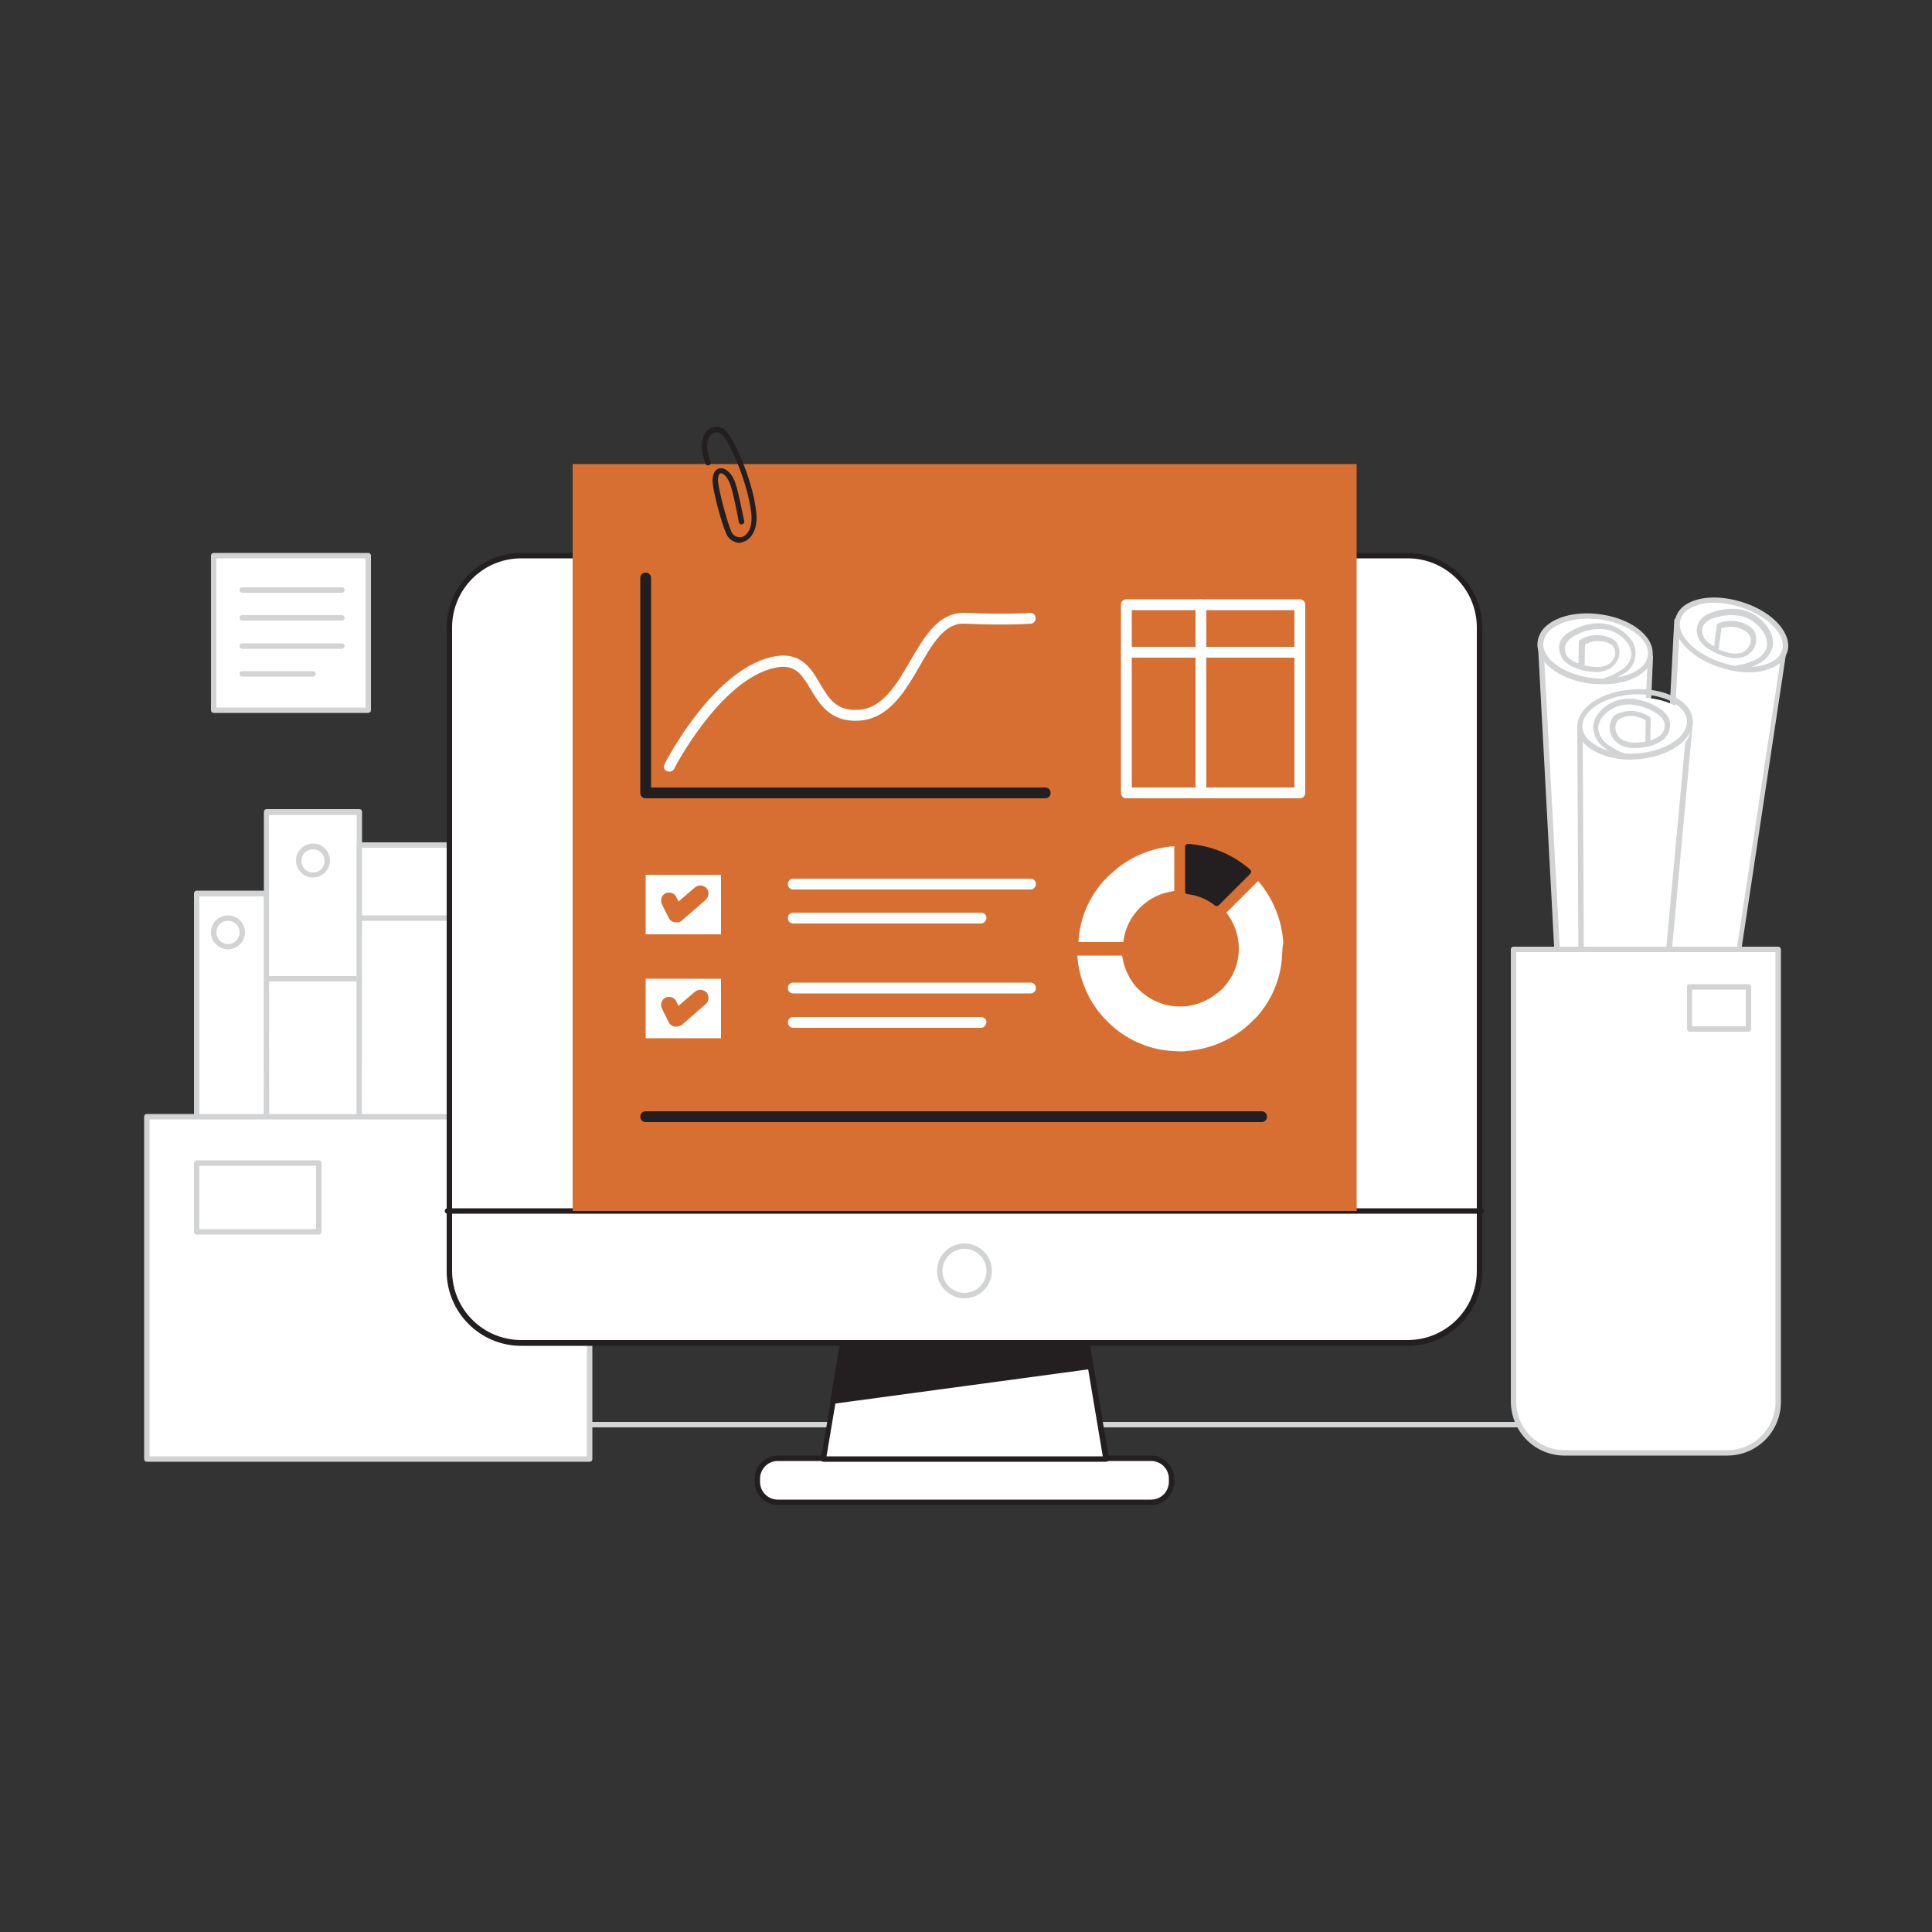 <svg transform="scale(1)" version="1.1" id="auCCvkNhYJ" xmlns="http://www.w3.org/2000/svg" xmlns:xlink="http://www.w3.org/1999/xlink" x="0px" y="0px" viewBox="0 0 500 500" xml:space="preserve" class="pbimage_pbimage__wrapper__image__0LEis false"><rect x="0" y="0" width="500" height="500" fill="#333333" stroke="none"/><title>Report Analysis 3</title><style type="text/css"> .st0{fill:#FFFFFF;} .st1{fill:#D1D3D4;} .st2{fill:#231F20;} .st3{fill:#68E1FD;} .st4{fill:#FDFFFF;}
 .st4{fill:#FDFFFF;}
 .st3{fill:#d86f32;}
 .st2{fill:#231F20;}
 .st1{fill:#D1D3D4;}
 .st0{fill:#FFFFFF;}</style><g id="Note"><rect class="st0" x="55.3" y="143.8" width="40" height="40" fill="#FFFFFF"></rect><path class="st1" d="M95.3,184.5h-40c-0.4,0-0.7-0.3-0.7-0.7v-40c0-0.4,0.3-0.7,0.7-0.7h40c0.4,0,0.7,0.3,0.7,0.7v40
		C96,184.2,95.7,184.5,95.3,184.5z M56,183.1h38.6v-38.6H56V183.1z" fill="#D1D3D4"></path><path class="st1" d="M88.5,153.4H62.7c-0.4,0-0.7-0.3-0.7-0.7c0-0.4,0.3-0.7,0.7-0.7c0,0,0,0,0,0h25.8c0.4,0,0.7,0.3,0.7,0.7
		C89.2,153.1,88.9,153.4,88.5,153.4z" fill="#D1D3D4"></path><path class="st1" d="M88.5,160.6H62.7c-0.4,0-0.7-0.3-0.7-0.7c0-0.4,0.3-0.7,0.7-0.7c0,0,0,0,0,0h25.8c0.4,0,0.7,0.3,0.7,0.7
		C89.2,160.3,88.9,160.6,88.5,160.6z" fill="#D1D3D4"></path><path class="st1" d="M88.5,167.9H62.7c-0.4,0-0.7-0.3-0.7-0.7c0-0.4,0.3-0.7,0.7-0.7c0,0,0,0,0,0h25.8c0.4,0,0.7,0.3,0.7,0.7
		C89.2,167.5,88.9,167.8,88.5,167.9C88.5,167.9,88.5,167.9,88.5,167.9z" fill="#D1D3D4"></path><path class="st1" d="M81,175.1H62.7c-0.4,0-0.7-0.3-0.7-0.7c0-0.4,0.3-0.7,0.7-0.7c0,0,0,0,0,0H81c0.4,0,0.7,0.3,0.7,0.7
		C81.7,174.8,81.4,175.1,81,175.1C81,175.1,81,175.1,81,175.1z" fill="#D1D3D4"></path></g><g id="Archive"><rect class="st0" x="50.9" y="231.2" width="18.1" height="106.9"></rect><path class="st1" d="M68.9,338.8H50.9c-0.4,0-0.7-0.3-0.7-0.7l0,0V231.2c0-0.4,0.3-0.7,0.7-0.7h18.1c0.4,0,0.7,0.3,0.7,0.7v106.9
		C69.6,338.5,69.3,338.8,68.9,338.8z M51.6,337.4h16.7V232H51.6V337.4z"></path><rect class="st0" x="68.9" y="210.1" width="24" height="106.9"></rect><path class="st1" d="M93,317.7H69c-0.4,0-0.7-0.3-0.7-0.7l0,0V210.1c0-0.4,0.3-0.7,0.7-0.7h24c0.4,0,0.7,0.3,0.7,0.7V317
		C93.7,317.4,93.4,317.7,93,317.7L93,317.7z M69.7,316.3h22.6V210.9H69.6L69.7,316.3z"></path><rect class="st0" x="92.9" y="218.7" width="41.5" height="106.8"></rect><path class="st1" d="M134.4,326.3H93c-0.4,0-0.7-0.3-0.7-0.7l0,0V218.7c0-0.4,0.3-0.7,0.7-0.7h41.5c0.4,0,0.7,0.3,0.7,0.7v106.8
		C135.2,325.9,134.9,326.3,134.4,326.3C134.5,326.3,134.4,326.3,134.4,326.3z M93.6,324.9h40.1V219.4H93.7L93.6,324.9z"></path><path class="st1" d="M59,245.7c-2.4,0-4.4-2-4.4-4.4c0-2.4,2-4.4,4.4-4.4c2.4,0,4.4,2,4.4,4.4l0,0C63.4,243.7,61.4,245.7,59,245.7z
		 M59,238.3c-1.7,0-3,1.3-3,3s1.3,3,3,3s3-1.3,3-3S60.7,238.3,59,238.3z"></path><path class="st1" d="M81,227.1c-2.4,0-4.4-2-4.4-4.4c0-2.4,2-4.4,4.4-4.4c2.4,0,4.4,2,4.4,4.4c0,0,0,0,0,0
		C85.4,225.1,83.4,227.1,81,227.1z M81,219.8c-1.7,0-3,1.3-3,3s1.3,3,3,3s3-1.3,3-3S82.7,219.8,81,219.8z"></path><path class="st1" d="M124.3,238.3H93c-0.4,0-0.7-0.3-0.7-0.7c0-0.4,0.3-0.7,0.7-0.7h31.3c0.4,0,0.7,0.3,0.7,0.7
		C125,238,124.7,238.3,124.3,238.3z"></path><path class="st1" d="M93,254H69c-0.4,0-0.7-0.3-0.7-0.7c0-0.4,0.3-0.7,0.7-0.7c0,0,0,0,0,0h24c0.4,0,0.7,0.3,0.7,0.7
		C93.7,253.7,93.4,254,93,254C93,254,93,254,93,254z"></path></g><g id="Rolled_paper"><path class="st0" d="M422.8,268.2L427,170c0,0-17.4,6.6-28.4-3.6l6,110.4L422.8,268.2z"></path><path class="st1" d="M404.6,277.5c-0.1,0-0.3,0-0.4-0.1c-0.2-0.1-0.3-0.3-0.3-0.6L398,166.4c0-0.3,0.2-0.5,0.4-0.7
		c0.3-0.1,0.6-0.1,0.8,0.1c10.5,9.8,27.5,3.6,27.6,3.5c0.3-0.2,0.8,0,0.9,0.3c0.1,0.1,0.1,0.2,0.1,0.4l-4.2,98.2
		c0,0.3-0.2,0.5-0.4,0.6l-18.2,8.6C404.9,277.5,404.7,277.5,404.6,277.5z M399.5,168l5.8,107.8l16.9-8l4.2-96.8
		C422.5,172.2,409.2,175.6,399.5,168z M422.8,268.2L422.8,268.2z"></path><ellipse class="st0" transform="matrix(0.127 -0.992 0.992 0.127 193.857 556.121)" cx="412.9" cy="167.9" rx="8.4" ry="14.3"></ellipse><path class="st1" d="M414.9,177.1c-0.9,0-1.8-0.1-2.8-0.1c-8.3-0.9-14.6-5.6-14.2-10.7c0.2-1.8,1.1-3.4,2.5-4.5
		c2.9-2.4,7.8-3.5,13.1-2.9c8.3,0.9,14.6,5.6,14.2,10.6c-0.2,1.8-1.1,3.4-2.5,4.5C422.9,176,419.1,177.1,414.9,177.1z M410.9,160.1
		c-3.9,0-7.4,1-9.5,2.8c-1.1,0.8-1.8,2.1-2,3.5c-0.3,4.2,5.5,8.3,13,9.1c4.9,0.5,9.5-0.5,12.1-2.6c1.1-0.8,1.8-2.1,2-3.5
		c0.3-4.2-5.5-8.3-13-9.2C412.6,160.2,411.8,160.1,410.9,160.1L410.9,160.1z"></path><path class="st1" d="M415.6,176.8c-0.4,0-0.7-0.3-0.7-0.7c0-0.3,0.2-0.6,0.5-0.7c1.5-0.4,3-1.2,4.3-2.1c1.4-0.8,2.3-2.2,2.5-3.8
		c0-1.3-0.5-2.6-1.4-3.6c-1.6-1.9-3.8-3-6.3-3.1c-2.4-0.1-4.8,0.5-6.9,1.7c-1.5,0.8-2.4,1.8-2.6,2.9c-0.1,1,0.2,2,0.8,2.7
		c0.7,0.7,1.5,1.2,2.4,1.5l0.3,0.1l0.1-5.5c0-0.2,0.1-0.5,0.3-0.6c2.3-1.4,5.1-1.6,7.6-0.6c0.7,0.2,1.2,0.6,1.7,1.1
		c0.9,1.2,1.2,2.9,0.6,4.3c-0.5,1.3-1.5,2.4-2.7,2.9c-1.1,0.5-2.3,0.7-3.5,0.6c-1.7-0.1-3.4-0.4-5-1.1c-1.1-0.4-2.1-1.1-2.9-1.9
		c-0.9-1.1-1.3-2.5-1.2-3.8c0.2-1.6,1.3-2.9,3.3-3.9c2.3-1.3,5-2,7.6-1.9c2.8,0.2,5.4,1.5,7.2,3.6c2.3,2.4,2.2,6.2-0.1,8.5
		c-0.4,0.4-0.8,0.7-1.3,0.9c-1.4,1-3,1.8-4.8,2.3L415.6,176.8z M410.1,172.2c0.9,0.2,1.9,0.4,2.8,0.4c1,0.1,2-0.1,2.9-0.4
		c0.9-0.4,1.6-1.2,2-2.1c0.4-1,0.2-2.1-0.4-2.9c-0.3-0.3-0.7-0.6-1.2-0.8c-2-0.8-4.2-0.6-6,0.4L410.1,172.2z"></path><path class="st0" d="M447.2,265.2l14.6-96.7c0,0-18,3.8-27.7-8L428.2,271L447.2,265.2z"></path><path class="st1" d="M428.2,271.7c-0.2,0-0.3-0.1-0.4-0.1c-0.2-0.1-0.3-0.4-0.3-0.6l5.8-110.4c0-0.4,0.3-0.7,0.7-0.7
		c0.2,0,0.4,0.1,0.5,0.3c9.4,11.4,26.9,7.8,27,7.7c0.4-0.1,0.8,0.2,0.8,0.5c0,0.1,0,0.2,0,0.3l-14.6,96.7c0,0.3-0.2,0.5-0.5,0.6
		l-19,5.8C428.3,271.6,428.3,271.7,428.2,271.7z M434.7,162.2L429,270l17.6-5.3l14.4-95.3C457.2,169.9,443.4,171.2,434.7,162.2z
		 M447.2,265.2L447.2,265.2z"></path><ellipse class="st0" transform="matrix(0.298 -0.955 0.955 0.298 157.814 543.068)" cx="448" cy="164.3" rx="8.3" ry="14.4"></ellipse><path class="st1" d="M452.5,174c-2.1,0-4.1-0.3-6.1-0.9c-8.2-2.2-13.8-7.8-12.9-12.7c0.4-1.7,1.4-3.1,2.9-4c3.2-2,8.2-2.3,13.4-0.9
		c8.2,2.2,13.8,7.8,12.9,12.7l0,0c-0.4,1.7-1.4,3.1-2.9,4C457.5,173.5,455,174.1,452.5,174z M443.6,156c-2.3-0.1-4.5,0.5-6.5,1.6
		c-1.2,0.7-2,1.8-2.3,3.1c-0.8,4.1,4.6,9.1,11.9,11.1c4.8,1.3,9.5,1,12.3-0.8c1.2-0.7,2-1.8,2.3-3.1l0,0c0.8-4.2-4.6-9.1-11.9-11.1
		C447.5,156.3,445.5,156,443.6,156z M461.9,168L461.9,168z"></path><path class="st1" d="M449.9,173.5c-0.4,0-0.7-0.3-0.7-0.7s0.3-0.7,0.7-0.7c1.6-0.2,3.1-0.7,4.5-1.4c1.4-0.6,2.5-1.9,2.9-3.4
		c0.1-1.3-0.2-2.7-1-3.8c-1.4-2.1-3.5-3.6-5.9-4.1c-2.3-0.4-4.8-0.2-7,0.6c-1.6,0.6-2.5,1.4-2.8,2.4c-0.2,1,0,2,0.5,2.8
		c0.6,0.8,1.3,1.4,2.2,1.9l0.3,0.2l0.7-5.4c0-0.2,0.2-0.5,0.4-0.6c2.5-1,5.3-0.8,7.6,0.5c0.6,0.3,1.2,0.8,1.6,1.4
		c0.8,1.3,0.8,3,0.1,4.4c-0.6,1.2-1.7,2.1-3,2.5c-1.2,0.3-2.4,0.3-3.6,0c-1.7-0.3-3.3-1-4.8-1.9c-1.1-0.6-2-1.4-2.6-2.3
		c-0.8-1.2-1.1-2.6-0.7-4c0.4-1.5,1.6-2.6,3.7-3.4c2.5-0.9,5.2-1.2,7.8-0.7c2.8,0.6,5.2,2.3,6.8,4.7c1,1.4,1.4,3.1,1.2,4.8
		c-0.5,1.9-1.8,3.6-3.6,4.4C453.4,172.7,451.7,173.2,449.9,173.5L449.9,173.5z M444.8,168.1c0.9,0.4,1.8,0.7,2.8,0.9
		c1,0.2,2,0.2,2.9,0c0.9-0.3,1.7-0.9,2.2-1.8c0.8-1.3,0.4-3-0.9-3.8c-0.1-0.1-0.2-0.1-0.3-0.2c-1.8-1.1-4-1.3-6-0.6L444.8,168.1z"></path><path class="st0" d="M409.4,287l-0.5-98.3c0,0,17.1,7.5,28.5-2.1l-10.1,110L409.4,287z"></path><path class="st1" d="M427.2,297.4c-0.1,0-0.2,0-0.3-0.1l-17.8-9.6c-0.2-0.1-0.4-0.4-0.4-0.6l-0.5-98.3c0-0.2,0.1-0.5,0.3-0.6
		c0.2-0.1,0.5-0.1,0.7,0c0.2,0.1,16.9,7.2,27.7-1.9c0.2-0.2,0.5-0.2,0.8-0.1c0.3,0.1,0.4,0.4,0.4,0.7l-10.1,110
		c0,0.2-0.2,0.4-0.4,0.6C427.5,297.4,427.4,297.4,427.2,297.4z M410.1,286.6l16.5,8.9l9.9-107.3c-10,7.1-23.2,2.9-26.9,1.5
		L410.1,286.6z"></path><ellipse class="st0" transform="matrix(0.998 -5.989229e-02 5.989229e-02 0.998 -10.562 25.699)" cx="423.4" cy="189" rx="14.3" ry="8.4"></ellipse><path class="st1" d="M422.1,196.6c-4.8,0-9-1.4-11.6-3.7c-1.4-1.2-2.2-2.8-2.3-4.6c-0.2-5.1,6.2-9.4,14.6-9.9
		c5.3-0.3,10.1,1.1,13,3.6c1.4,1.2,2.2,2.8,2.3,4.6c0.2,5-6.4,9.4-14.6,9.9C423,196.5,422.5,196.6,422.1,196.6z M424.1,179.7
		c-0.4,0-0.8,0-1.3,0c-7.5,0.4-13.4,4.2-13.3,8.4c0.1,1.4,0.8,2.7,1.9,3.6c2.5,2.3,7.1,3.6,11.9,3.3c7.5-0.4,13.4-4.2,13.3-8.4
		c-0.1-1.4-0.8-2.7-1.9-3.6C432.5,181,428.5,179.7,424.1,179.7L424.1,179.7z"></path><path class="st1" d="M420.1,196.1c-0.1,0-0.1,0-0.2,0c-1.7-0.6-3.3-1.5-4.7-2.6c-1.7-1.2-2.7-3-2.9-5c0-1.7,0.7-3.3,1.9-4.5
		c1.9-2.1,4.6-3.2,7.4-3.2c2.7,0.1,5.3,0.9,7.5,2.3c1.9,1.1,2.9,2.5,3.1,4.1c0.1,1.4-0.4,2.8-1.3,3.8c-0.8,0.8-1.9,1.4-3,1.8
		c-1.6,0.6-3.3,0.8-5,0.8c-1.2,0-2.4-0.2-3.5-0.8c-1.2-0.6-2.2-1.7-2.6-3.1c-0.5-1.5-0.2-3.1,0.8-4.3c0.5-0.5,1.1-0.8,1.8-1
		c2.5-0.8,5.3-0.4,7.5,1.1c0.2,0.1,0.3,0.4,0.3,0.6l-0.1,5.5l0.4-0.1c0.9-0.3,1.7-0.7,2.4-1.4c0.7-0.7,1-1.7,0.9-2.7
		c-0.1-1.1-0.9-2.1-2.5-3c-2-1.3-4.4-2-6.8-2.1l0,0c-2.4,0-4.7,1-6.4,2.8c-0.9,0.9-1.5,2.2-1.5,3.5c0.2,1.6,1.1,3.1,2.4,4
		c1.3,1,2.7,1.8,4.2,2.3c0.4,0.1,0.6,0.5,0.4,0.9C420.6,196.1,420.3,196.2,420.1,196.1z M422.1,185.3c-0.8,0-1.5,0.1-2.2,0.4
		c-0.4,0.1-0.9,0.4-1.2,0.7c-0.6,0.8-0.8,1.9-0.5,2.9c0.3,1,1,1.8,1.9,2.3c0.9,0.4,1.9,0.6,2.9,0.6c0.9,0,1.9-0.1,2.8-0.3l0.1-5.5
		C424.7,185.7,423.3,185.3,422.1,185.3L422.1,185.3z"></path></g><path class="st1" id="Floor" d="M439.7,369.4H39.1c-0.4,0-0.7-0.3-0.7-0.7c0-0.4,0.3-0.7,0.7-0.7h400.5c0.4,0,0.7,0.3,0.7,0.7
	S440.1,369.4,439.7,369.4C439.7,369.4,439.7,369.4,439.7,369.4z"></path><g id="Box_2"><rect class="st0" x="38" y="289" width="114.6" height="88.6"></rect><path class="st1" d="M152.6,378.3H38c-0.4,0-0.7-0.3-0.7-0.7V289c0-0.4,0.3-0.7,0.7-0.7c0,0,0,0,0,0h114.6c0.4,0,0.7,0.3,0.7,0.7
		l0,0v88.6C153.3,378,153,378.3,152.6,378.3z M38.7,376.9h113.2v-87.2H38.7L38.7,376.9z"></path><path class="st1" d="M82.5,319.5H50.9c-0.4,0-0.7-0.3-0.7-0.7l0,0V301c0-0.4,0.3-0.7,0.7-0.7c0,0,0,0,0,0h31.6
		c0.4,0,0.7,0.3,0.7,0.7l0,0v17.8C83.2,319.2,82.9,319.5,82.5,319.5L82.5,319.5z M51.6,318.1h30.2v-16.4H51.6V318.1z"></path></g><g id="Screen"><path class="st0" d="M134.9,143.8h229.4c10.3,0,18.6,8.3,18.6,18.6v166.5c0,10.3-8.3,18.6-18.6,18.6H134.9
		c-10.3,0-18.6-8.3-18.6-18.6V162.5C116.3,152.2,124.6,143.8,134.9,143.8z"></path><path class="st2" d="M364.4,348.3H134.9c-10.7,0-19.3-8.7-19.3-19.3V162.4c0-10.7,8.7-19.3,19.3-19.3h229.4
		c10.7,0,19.3,8.7,19.3,19.3v166.5C383.7,339.6,375,348.3,364.4,348.3z M134.9,144.5c-9.9,0-17.9,8-17.9,17.9v166.5
		c0,9.9,8,17.9,17.9,17.9h229.4c9.9,0,17.9-8,17.9-17.9V162.4c0-9.9-8-17.9-17.9-17.9L134.9,144.5z"></path><circle class="st0" cx="249.6" cy="328.9" r="6.4"></circle><path class="st1" d="M249.6,336c-3.9,0-7.1-3.2-7.1-7.1c0-3.9,3.2-7.1,7.1-7.1c3.9,0,7.1,3.2,7.1,7.1c0,0,0,0,0,0
		C256.7,332.8,253.6,336,249.6,336z M249.6,323.2c-3.1,0-5.7,2.5-5.7,5.7c0,3.1,2.5,5.7,5.7,5.7c3.1,0,5.7-2.5,5.7-5.7c0,0,0,0,0,0
		C255.3,325.8,252.8,323.2,249.6,323.2C249.6,323.2,249.6,323.2,249.6,323.2L249.6,323.2z"></path><path class="st0" d="M201.4,377.4h96.6c2.9,0,5.3,2.4,5.3,5.3v0.8c0,2.9-2.4,5.3-5.3,5.3h-96.6c-2.9,0-5.3-2.4-5.3-5.3v-0.8
		C196,379.8,198.4,377.4,201.4,377.4z"></path><path class="st2" d="M297.9,389.5h-96.6c-3.3,0-6-2.7-6-6v-0.8c0-3.3,2.7-6,6-6h96.6c3.3,0,6,2.7,6,6v0.8
		C303.9,386.8,301.2,389.5,297.9,389.5z M201.3,378.1c-2.6,0-4.6,2.1-4.6,4.6v0.8c0,2.6,2.1,4.6,4.6,4.6h96.6c2.6,0,4.6-2.1,4.6-4.6
		v-0.8c0-2.6-2.1-4.6-4.6-4.6H201.3z"></path><polygon class="st0" points="286.2,377.6 213.1,377.6 218.1,347.6 281.2,347.6 	"></polygon><path class="st2" d="M286.2,378.3h-73.1c-0.2,0-0.4-0.1-0.5-0.2c-0.1-0.2-0.2-0.4-0.1-0.6l5-30c0.1-0.3,0.3-0.6,0.7-0.6h63.1
		c0.3,0,0.6,0.3,0.7,0.6l5,30c0,0.2,0,0.4-0.1,0.6C286.6,378.2,286.4,378.3,286.2,378.3z M213.9,376.9h71.5l-4.8-28.6h-61.9
		L213.9,376.9z"></path><polygon class="st2" points="215.6,362.6 282.2,353.5 281.2,347.6 218.1,347.6 	"></polygon><path class="st2" d="M215.6,363.3c-0.2,0-0.4-0.1-0.5-0.2c-0.2-0.2-0.2-0.4-0.2-0.6l2.5-15c0.1-0.3,0.3-0.6,0.7-0.6h63.1
		c0.3,0,0.6,0.3,0.7,0.6l1,6c0,0.2,0,0.4-0.1,0.5c-0.1,0.2-0.3,0.3-0.5,0.3l-66.6,9L215.6,363.3z M218.7,348.3l-2.3,13.5l64.9-8.8
		l-0.8-4.7H218.7z"></path><path class="st2" id="Floor-2" d="M383.4,314.1H115.8c-0.4,0-0.7-0.3-0.7-0.7c0-0.4,0.3-0.7,0.7-0.7h267.6c0.4,0,0.7,0.3,0.7,0.7
		C384.1,313.8,383.8,314.1,383.4,314.1z"></path></g><g id="Analysis"><rect class="st3" x="148.2" y="120.1" width="202.9" height="193.3"></rect><rect class="st0" x="167.1" y="226.4" width="19.5" height="15.4"></rect><path class="st4" d="M266.7,230.2h-61.4c-0.8,0-1.4-0.6-1.4-1.4c0-0.8,0.6-1.4,1.4-1.4l0,0h61.4c0.8,0,1.4,0.6,1.4,1.4
		C268.1,229.6,267.4,230.2,266.7,230.2z"></path><path class="st4" d="M253.8,239h-48.5c-0.8,0-1.4-0.6-1.4-1.4c0-0.8,0.6-1.4,1.4-1.4l0,0h48.6c0.8,0,1.4,0.6,1.4,1.4
		C255.2,238.4,254.6,239,253.8,239L253.8,239z"></path><path class="st3" d="M175,238.7c-0.1,0-0.3,0-0.4,0c-0.6-0.1-1.2-0.5-1.5-1.1l-1.8-3.6c-0.5-1-0.1-2.3,0.9-2.8
		c1-0.5,2.3-0.1,2.8,0.9l0.6,1.2l4.2-3.6c0.9-0.8,2.2-0.7,3,0.1c0.8,0.9,0.7,2.2-0.1,3c0,0-0.1,0.1-0.1,0.1l-6.2,5.4
		C176,238.6,175.5,238.8,175,238.7z"></path><rect class="st0" x="167.1" y="253.3" width="19.5" height="15.4"></rect><path class="st4" d="M266.7,257.1h-61.4c-0.8,0-1.4-0.6-1.4-1.4c0-0.8,0.6-1.4,1.4-1.4l0,0h61.4c0.8,0,1.4,0.6,1.4,1.4
		C268.1,256.5,267.4,257.1,266.7,257.1z"></path><path class="st4" d="M253.8,266h-48.5c-0.8,0-1.4-0.6-1.4-1.4c0-0.8,0.6-1.4,1.4-1.4h48.6c0.8,0,1.4,0.6,1.4,1.4
		C255.2,265.4,254.6,266,253.8,266L253.8,266z"></path><path class="st3" d="M175,265.7c-0.1,0-0.3,0-0.4,0c-0.6-0.1-1.2-0.5-1.5-1.1l-1.8-3.6c-0.5-1-0.1-2.3,0.9-2.8
		c1-0.5,2.3-0.1,2.8,0.9l0.6,1.2l4.2-3.6c0.9-0.8,2.2-0.7,3,0.1c0.8,0.9,0.7,2.2-0.1,3c0,0-0.1,0.1-0.1,0.1l-6.2,5.4
		C176,265.5,175.5,265.7,175,265.7z"></path><path class="st0" d="M288.1,225.6c-0.9,0.8-1.7,1.6-2.5,2.4c-3.9,4.4-6.2,9.9-6.5,15.8h11.6c0.8-6.9,6.3-12.4,13.2-13.2v-11.6
		C298,219.4,292.5,221.7,288.1,225.6z"></path><path class="st0" d="M332.1,243.8c-0.4-5.8-2.7-11.4-6.5-15.8l-8.2,8.2c1.7,2.2,2.8,4.8,3.1,7.6c0.1,0.6,0.1,1.2,0.1,1.7
		c0,0.6,0,1.2-0.1,1.7c-0.3,2.8-1.4,5.4-3.2,7.6c-0.7,0.9-1.5,1.7-2.5,2.4c-2.2,1.7-4.8,2.8-7.6,3.2c-1.1,0.1-2.3,0.1-3.5,0
		c-2.8-0.3-5.4-1.4-7.6-3.1c-0.9-0.7-1.7-1.5-2.5-2.4c-1.7-2.2-2.8-4.8-3.2-7.6h-11.6c0.4,5.8,2.7,11.4,6.6,15.8
		c0.8,0.9,1.6,1.7,2.4,2.4c4.4,3.9,9.9,6.2,15.8,6.5c0.6,0,1.1,0.1,1.7,0.1s1.2,0,1.7-0.1c5.8-0.4,11.4-2.7,15.8-6.5
		c0.9-0.8,1.7-1.6,2.5-2.4c3.9-4.4,6.2-9.9,6.5-15.8c0-0.6,0.1-1.1,0.1-1.7S332.1,244.4,332.1,243.8z"></path><path class="st2" d="M323.1,225.6c-4.4-3.9-9.9-6.2-15.8-6.6v11.6c2.8,0.3,5.4,1.4,7.6,3.2L323.1,225.6z"></path><path class="st2" d="M314.9,234.5c-0.2,0-0.3-0.1-0.4-0.1c-2.1-1.7-4.6-2.7-7.2-3c-0.4,0-0.6-0.3-0.6-0.7v-11.6
		c0-0.2,0.1-0.4,0.2-0.5c0.1-0.1,0.3-0.2,0.5-0.2c6,0.4,11.7,2.7,16.2,6.7c0.1,0.1,0.2,0.3,0.2,0.5c0,0.2-0.1,0.4-0.2,0.5l-8.2,8.2
		C315.3,234.4,315.1,234.5,314.9,234.5z M308,230c2.5,0.4,4.8,1.4,6.8,2.8l7.2-7.2c-4-3.3-8.9-5.3-14.1-5.8V230z"></path><path class="st2" d="M326.5,290.4H167.1c-0.8,0-1.4-0.6-1.4-1.4c0-0.8,0.6-1.4,1.4-1.4h159.4c0.8,0,1.4,0.6,1.4,1.4
		C327.9,289.8,327.3,290.4,326.5,290.4z"></path><path class="st2" d="M270.5,206.6H167.1c-0.8,0-1.4-0.6-1.4-1.4v-55.6c0-0.8,0.6-1.4,1.4-1.4c0.8,0,1.4,0.6,1.4,1.4v54.2h102
		c0.8,0,1.4,0.6,1.4,1.4C271.9,206,271.3,206.6,270.5,206.6L270.5,206.6z"></path><path class="st4" d="M173.2,199.7c-0.2,0-0.4-0.1-0.6-0.1c-0.7-0.3-1-1.2-0.6-1.9c0.5-0.9,11.7-22.7,26.3-27.3
		c8.5-2.6,11.4,2.2,13.9,6.5c2.3,3.9,4.3,7.2,10,6.8c6.3-0.4,9.9-6.7,13.4-12.7c3.6-6.2,7.3-12.6,14.1-12.4c11.7,0.5,16.8,0,16.8,0
		c0.8-0.1,1.5,0.5,1.5,1.3c0.1,0.8-0.5,1.5-1.3,1.5c-0.2,0-5.3,0.5-17.2,0c-5-0.2-8.2,5.2-11.5,11c-3.7,6.4-7.9,13.6-15.6,14.1
		c-7.5,0.5-10.3-4.3-12.6-8.1c-2.5-4.2-4.3-7.2-10.7-5.2c-13.5,4.2-24.6,25.6-24.7,25.9C174.2,199.4,173.7,199.7,173.2,199.7z"></path><path class="st4" d="M336.4,206.6h-44.9c-0.8,0-1.4-0.6-1.4-1.4v-48.7c0-0.8,0.6-1.4,1.4-1.4h44.9c0.8,0,1.4,0.6,1.4,1.4v48.7
		C337.8,206,337.2,206.6,336.4,206.6z M292.9,203.8H335v-45.9h-42.1L292.9,203.8z"></path><path class="st4" d="M310.8,206.6c-0.8,0-1.4-0.6-1.4-1.4v-48.7c0-0.8,0.6-1.4,1.4-1.4c0.8,0,1.4,0.6,1.4,1.4v48.7
		C312.2,206,311.6,206.6,310.8,206.6z"></path><path class="st4" d="M336.4,170.2h-44.9c-0.8,0-1.4-0.6-1.4-1.4c0-0.8,0.6-1.4,1.4-1.4h44.9c0.8,0,1.4,0.6,1.4,1.4
		C337.8,169.6,337.2,170.2,336.4,170.2L336.4,170.2z"></path><path class="st2" d="M191.3,140.5c-1.5-0.1-2.9-1.1-3.4-2.5c-1.4-3.2-3.7-12.1-3.5-14c0.2-2.2,1.3-2.8,1.9-2.8
		c1.4-0.2,2.9,1.1,3.8,3.2s2.4,10.1,2.5,10.5c0.1,0.4-0.2,0.7-0.6,0.8c0,0,0,0,0,0c-0.4,0.1-0.7-0.2-0.8-0.6c0-0.1-1.5-8.2-2.4-10.2
		c-0.8-1.8-1.8-2.5-2.3-2.4s-0.6,0.7-0.7,1.6c-0.1,1.4,2,9.9,3.4,13.3c0.3,1.1,1.5,1.8,2.7,1.6c1.6-0.4,3-2.6,2.5-6.4
		c-0.9-7.6-5.3-17.6-7.3-19.9c-0.6-0.8-1.7-1.1-2.6-0.6c-1.4,0.8-2.2,3.5-0.6,7.4c0.1,0.4,0,0.8-0.4,0.9c-0.4,0.1-0.8,0-0.9-0.4l0,0
		c-1.9-4.7-0.8-8,1.2-9.1c1.5-0.9,3.3-0.5,4.3,0.9c2.4,2.8,6.8,13.1,7.6,20.6c0.6,4.7-1.4,7.3-3.5,7.9
		C191.9,140.4,191.6,140.5,191.3,140.5z"></path></g><g id="Box_1"><path class="st0" d="M391.7,245.7h68.5l0,0v117.1c0,7.3-5.9,13.2-13.2,13.2h-42.1c-7.3,0-13.2-5.9-13.2-13.2l0,0V245.7L391.7,245.7
		z"></path><path class="st1" d="M447,376.7h-42.1c-7.7,0-13.8-6.2-13.9-13.9V245.7c0-0.4,0.3-0.7,0.7-0.7l0,0h68.5c0.4,0,0.7,0.3,0.7,0.7
		c0,0,0,0,0,0v117.1C460.9,370.5,454.7,376.7,447,376.7z M392.4,246.4v116.4c0,6.9,5.6,12.5,12.5,12.5H447c6.9,0,12.5-5.6,12.5-12.5
		V246.4H392.4z"></path><rect class="st0" x="437.2" y="255.4" width="15.2" height="10.9"></rect><path class="st1" d="M452.5,267h-15.2c-0.4,0-0.7-0.3-0.7-0.7v0v-10.9c0-0.4,0.3-0.7,0.7-0.7l0,0h15.2c0.4,0,0.7,0.3,0.7,0.7
		c0,0,0,0,0,0v10.9C453.2,266.7,452.9,267,452.5,267z M437.9,265.6h13.9v-9.5h-13.9V265.6z"></path></g></svg>